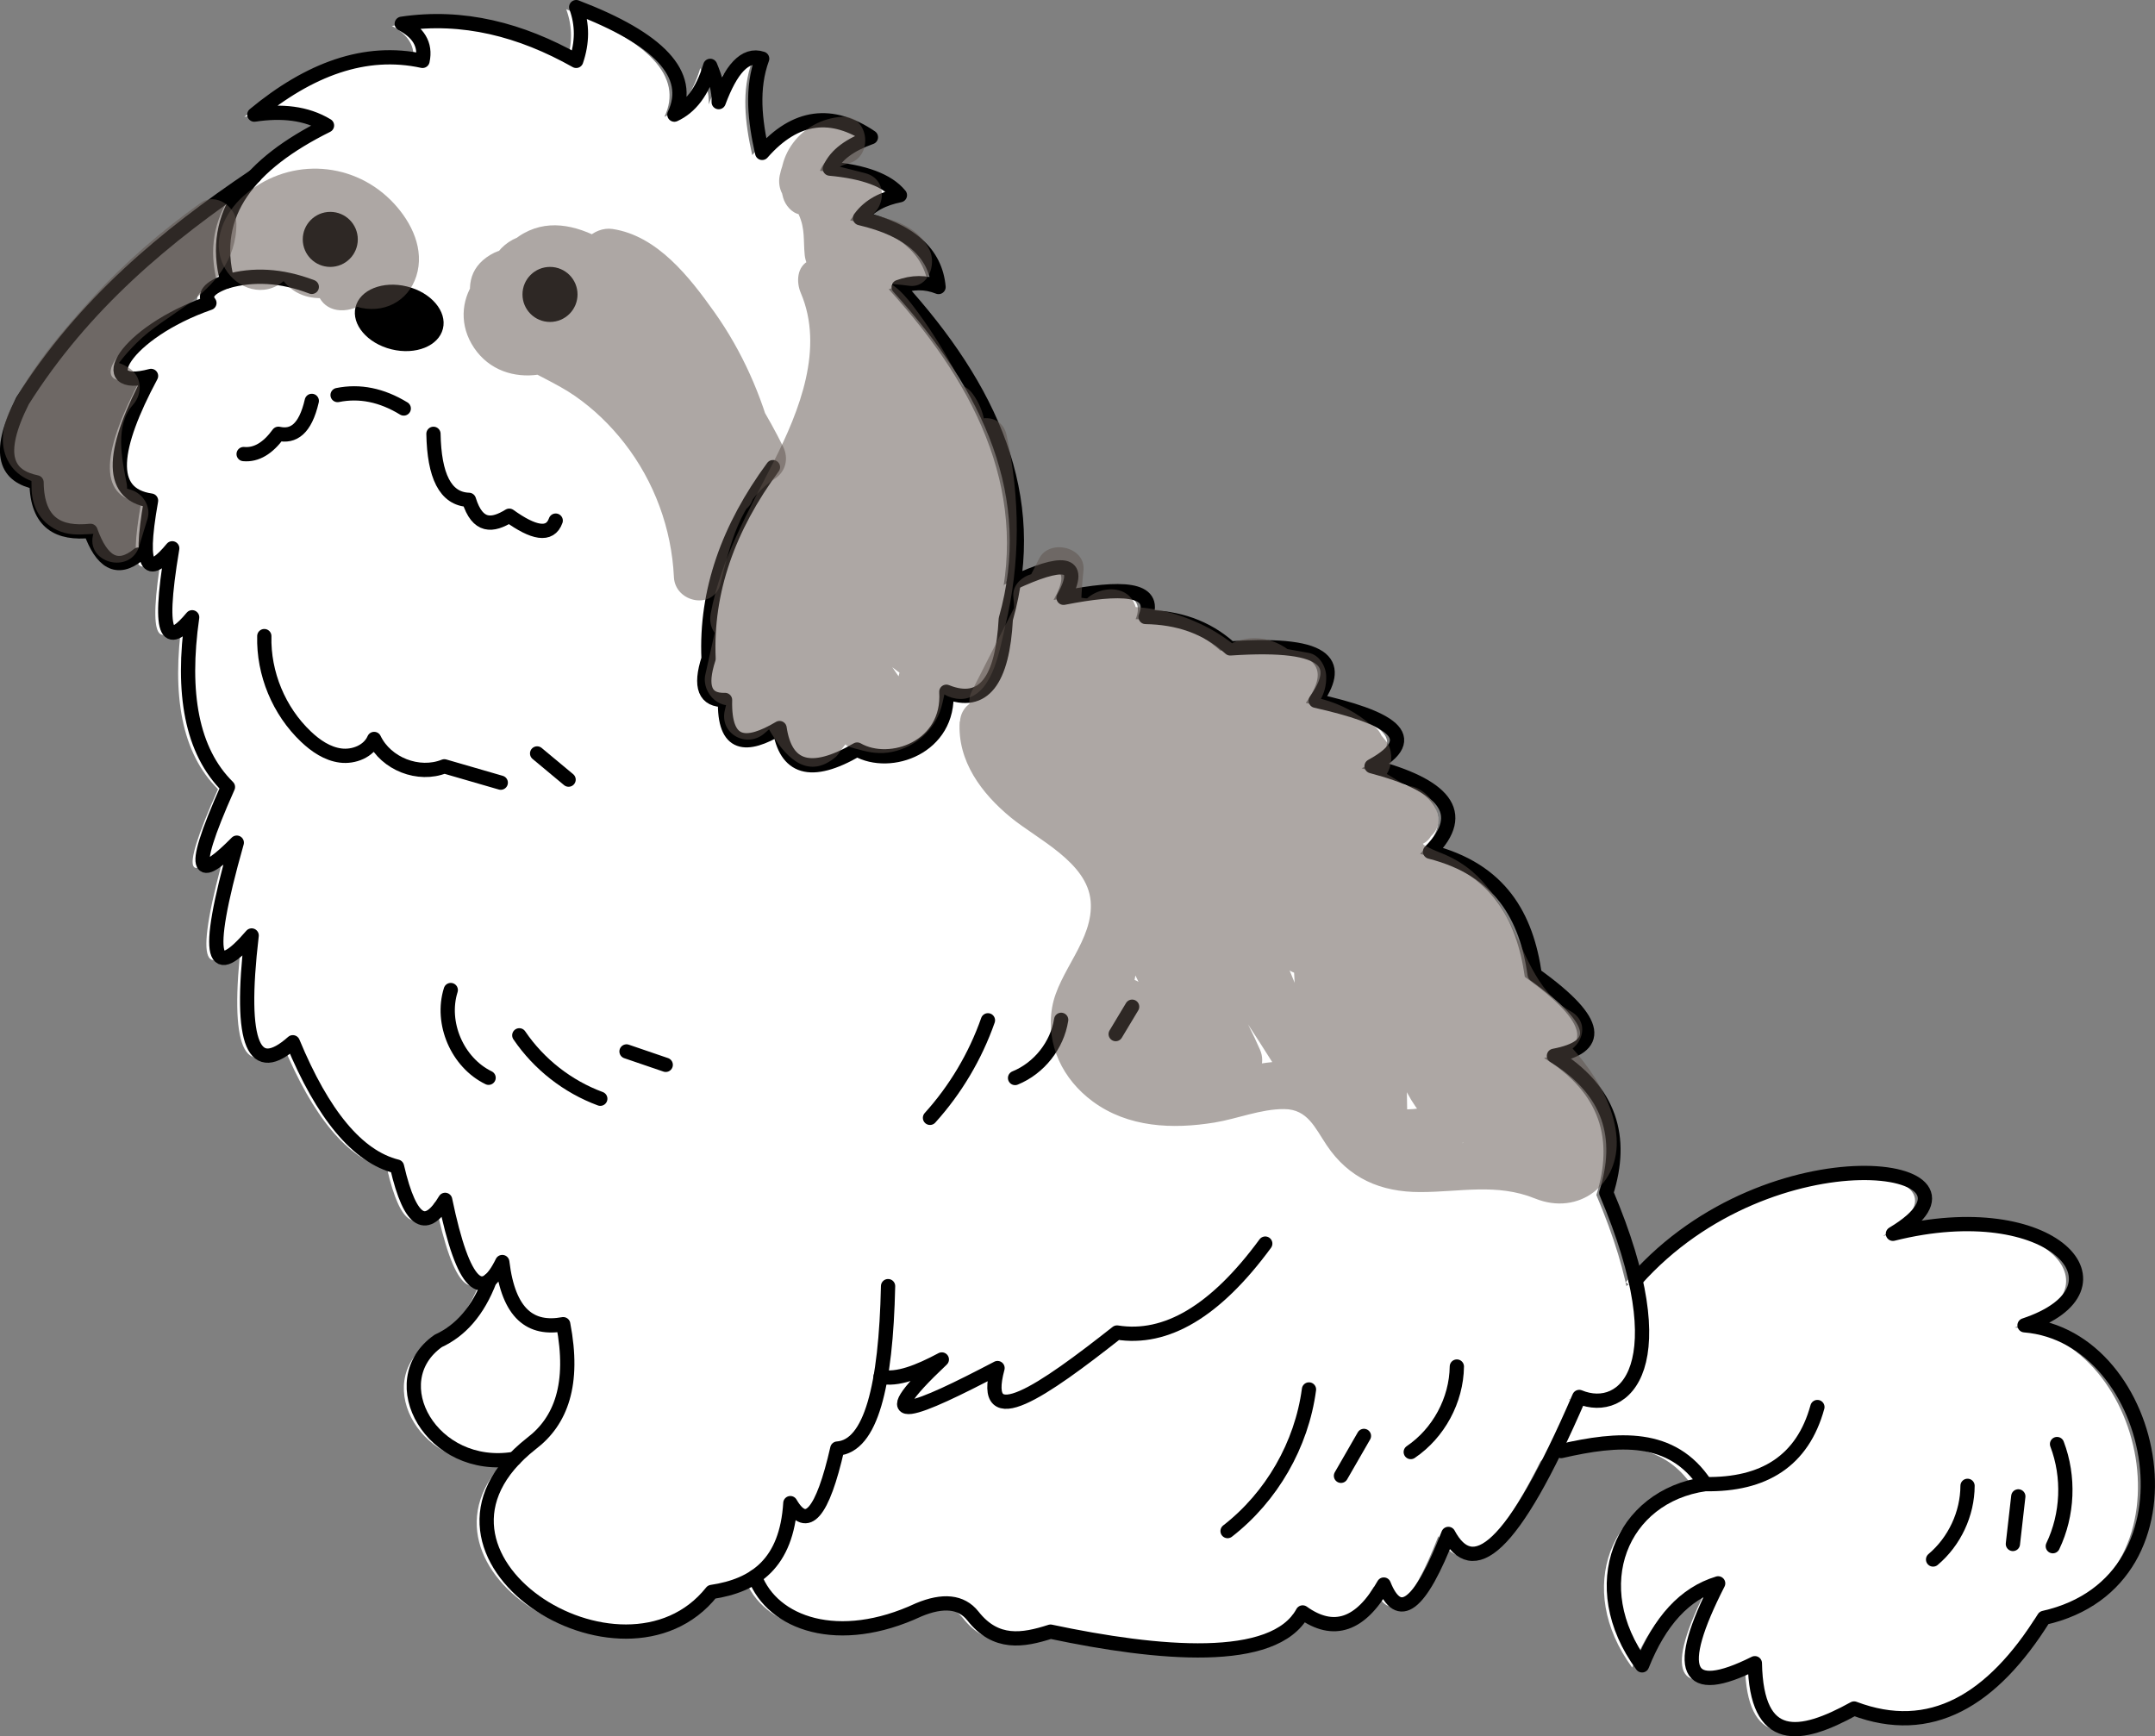 <?xml version="1.0" encoding="UTF-8"?>
<svg id="Layer_2" data-name="Layer 2" xmlns="http://www.w3.org/2000/svg" viewBox="0 0 453.41 365.32">
  <rect x="0" y="0" width="453.41" height="365.32" fill="#808080" stroke="none"/>
  <defs>
    <style>
      .cls-1 {
        stroke-linejoin: round;
      }

      .cls-1, .cls-2, .cls-3 {
        fill: none;
      }

      .cls-1, .cls-3 {
        stroke: #000;
        stroke-linecap: round;
        stroke-width: 3px;
      }

      .cls-2 {
        stroke: #fff;
      }

      .cls-2, .cls-3 {
        stroke-miterlimit: 10;
      }

      .cls-4 {
        fill: #fff;
      }

      .cls-5 {
        fill: #5b5049;
      }

      .cls-6 {
        opacity: .5;
      }
    </style>
  </defs>
  <g id="Line_Art" data-name="Line Art">
    <g>
      <g>
        <g>
          <path class="cls-4" d="M160.54,98.75l-13.55,40.3c-1.92,5.93-.77,8.83,3.47,8.69-.26,9.96,4.53,10.03,11.47,5.91,1.25,8.45,6.53,10.23,16.33,4.52,6.96,3.98,19.52-.48,18.76-12.16,7.89,3.17,11.82-2.46,12.51-15.29,7.32-25.86-3.25-48.62-22.54-69.87,2.86-1.05,5.66-1.1,8.39,0-.63-7.05-5.87-12-16.52-14.49,2.04-2.79,5-4.14,8.39-4.83-2.56-3.14-7.6-4.94-14.74-5.59,1.28-2.98,4.36-5.09,8.64-6.61-8.17-5.54-15.82-4.76-22.88,3.3-1.55-6.85-2.29-13.58,0-19.83-3.63-1.23-6.61,2.33-9.15,9.15.11-2.3-.65-4.9-1.78-7.63-1.62,5.51-4.22,8.73-7.54,10.26,4.01-8.48-3.29-15.98-20.66-22.62,1.36,3.7,1.31,7.47,0,11.31-11.66-6.57-23.82-9.72-36.7-7.81,3.4,1.81,5.14,4.3,4.37,7.81-12.06-2.63-23.84,1.75-35.39,11.31,5.7-.86,10.9-.38,15.29,2.28-16.28,8.08-24.76,18.54-20.97,32.77-3.96,1.37-5.02,2.91-3.77,4.58-17.92,6.26-24.88,18.72-12.28,15.35-8.02,15-9.47,24.87,0,26.23-2.78,15.7-.08,15.55,4.46,10.04-3.41,20.37-.42,20.06,4.19,14.51-2.27,15.93-.13,28.15,7.53,35.71-9.05,20.3-5.36,19,1.86,11.71-7.27,25.65-4.74,28.73,3.13,19.53-2.76,23.58.64,29.6,8.66,22.47,6.29,15.19,13.57,24.08,21.92,26.16,2.9,12.52,6.35,13.37,10.13,7,3.88,18.69,7.9,21.51,12.02,13.08,1.32,11.02,6.06,14.33,12.82,13.08,2.43,12.61-.46,20.37-6.68,25.1-29.91,23.5,19.22,54.74,37.92,31.24,9.08-1.36,15.77-5.99,16.55-18.69,3.47,5.99,6.76,2.18,9.88-11.48,7.06-.5,10.23-13.12,10.68-34.18"/>
          <path class="cls-4" d="M183.19,290.12c3.48.79,8.02-1.03,12.88-3.62-16.31,15.4-4.99,10.57,11.72,1.81-3.82,14.12,9.6,4.76,25.14-7.48,10.3,1.64,20.69-4.41,31.19-18.71"/>
          <path class="cls-4" d="M100.96,269.81c-2.49,6.56-6.19,10.65-10.85,12.79-12.08,8.52-1.32,27.71,16.03,24.81"/>
          <path class="cls-4" d="M156.73,332.22c3.72,9.86,17.6,14.85,34.49,6.95,5.08-2.11,8.93-1.78,11.38,1.29,4.82,6.15,10.52,5.18,16.34,3.31,22.74,4.81,47.03,7.02,53.05-4.04,6.47,4.63,12.18,2.76,17.07-5.87,3.12,7.84,7.57,4.87,13.58-10.65,5.03,9.39,13.22,4.31,27.54-28.82,9.6,3.98,21.11-6.61,5.69-42.96,3.64-11.55.97-21.42-11.01-28.82,9.68-1.82,10.2-6.86-4.04-17.07-1.75-12.23-7.18-22.09-22.03-25.88,8.21-8.26,2.81-14.01-12.3-17.99,11.33-6.19,3.43-10.36-11.75-13.77,5.13-7.28,3.86-12.48-17.99-11.01-5.04-4.58-11.09-6.5-17.81-6.61,2.49-6.21-5.23-6.4-17.26-4.04,4.44-8.05-.57-7.79-10.49-3.18"/>
          <path class="cls-4" d="M45.73,59.64c5.37-1.51,11.25-1.31,17.78,1.18"/>
          <path class="cls-4" d="M342.04,269.81c28.53-32.16,79.17-24.7,54.15-9.75,33.63-8.42,51.34,11.4,27.69,19.25,28.32,2.28,38.69,53.8,4.09,61.56-10.87,17.4-23.88,25.15-39.95,19.07-11.42,6.31-20.54,7.73-20.88-9.53-14.69,7.35-17.09,1.57-7.72-16.8-7.02,2.11-12.31,7.94-16.01,17.25-12.27-16.73-4.39-35.62,13.28-38.13,12.34.2,20.49-4.86,23.61-16.22"/>
          <path class="cls-2" d="M326.37,305.77c12.01-2.75,23.33-3.68,30.32,6.95"/>
          <ellipse class="cls-4" cx="186.42" cy="191.45" rx="43.27" ry="59.77"/>
          <ellipse class="cls-4" cx="111.16" cy="284.78" rx="12.59" ry="25.3"/>
        </g>
        <path class="cls-4" d="M321.21,308.36c6.43,0,6.45-10,0-10s-6.45,10,0,10h0Z"/>
        <path class="cls-4" d="M321.84,308.11c8.05-4.48,19.35-6.21,28.46-4.37,7.96,1.61,12.75,9.86,19.88,13.34,5.76,2.81,10.83-5.81,5.05-8.63-4.55-2.22-7.83-5.94-11.75-9.04s-8.41-5.17-13.58-5.78c-11.17-1.32-23.25.36-33.11,5.85-5.62,3.13-.59,11.77,5.05,8.63h0Z"/>
        <path class="cls-4" d="M368.34,309.09c-2.14-2.26-4.27-4.53-6.41-6.79-3.24-3.43-8.12-.5-8.54,3.54-.29,2.84,1.18,4.96,3.5,6.41,4.27,2.68,9.37-2.61,6.84-6.84-2.87-4.79-7.03-8-12.38-9.62-5.41-1.63-8.83,6.39-3.85,9.14.75.41,1.5.83,2.25,1.24,1.28-3.05,2.57-6.09,3.85-9.14-5.31-2.22-10.67-3.46-16.37-4.13s-6,6.77-2.52,9.32c5.6,4.1,14.1.69,20.42.55,8.51-.19,15.81,1.99,23.99,3.77,5.27,1.15,11.73-3.44,8.13-9.17s-11.82-2.6-15.37,1.05c-3.31,3.4-.03,10.06,4.86,8.36,5.63-1.96,9.13-7.6,6.99-13.51-1.28-3.52-5.49-4.95-8.36-2.21-3.76,3.59-4.85,8.02-4,13.05.52,3.06,4.86,4.71,7.34,2.99,4.36-3.02,4.88-9.53-.4-12.1-6.02-2.94-10.72,2.94-11.73,8.2-.87,4.56,4.72,8.82,8.36,4.86,2.89-3.15,5.27-7.42,4.67-11.86-.54-3.99-4-6.86-8.06-6.6-8.22.52-14.16,15.91-3.99,17.86s9.86-12.81,5.12-17.91c-5.63-6.05-16.81-3.81-18.33,4.78-1,5.67,5.75,8.51,9.14,3.85,3.91-5.37,8.09-17.09-.1-20.91-7.53-3.51-14.67,4.95-16.99,11.1-1.6,4.25,3.81,7.67,7.34,5.65s6.41-5.24,7.49-9.3-.36-8.94-5.06-9.81c-8.27-1.52-15.31,8.9-17.39,15.49-1.54,4.87,4.9,8.26,8.36,4.86,3.73-3.66,5.56-8.02,5.77-13.23.18-4.48-5.51-6.39-8.54-3.54-4.55,4.3-7.57,9.64-8.79,15.79-.51,2.59.71,5.47,3.49,6.15,11.88,2.92,12.2-14.7,12.51-22.28.08-2.02-1.6-4.44-3.67-4.82-1.81-.33-3.13-.39-4.92.1,1.88,2.45,3.76,4.9,5.65,7.34.43-.78,1.04-1.38,1.82-1.8,4.7-3.05,1.78-10.55-3.85-9.14l.83.04,3.49,3.49-.11-.61c-.57-3.13-4.8-4.62-7.34-2.99l-1.41.9c-5.41,3.46-.4,12.11,5.05,8.63l1.41-.9-7.34-2.99.11.61c.3,1.62,1.93,3.13,3.49,3.49s2.87.36,4.48-.04c-1.28-3.05-2.57-6.09-3.85-9.14-2.27,1.47-3.92,3.13-5.41,5.39-2.45,3.72,1.6,8.45,5.65,7.34l-.4-.1-3.67-4.82c-.11,2.69-.3,5.36-.73,8.03-.18,1.13-.39,2.25-.64,3.36-.09.47-.2.94-.33,1.4-.46,1.13.16,1.08,1.85-.15l3.49,6.15c.91-4.59,2.81-8.16,6.22-11.38l-8.54-3.54c-.11,2.61-1,4.35-2.84,6.16l8.36,4.86c.59-1.88,1.41-3.56,2.7-5.07.69-.81,3.74-2.58,2.78-3.23l-2.3-2.99c.25,1.62-1.78,2.97-2.91,3.62,2.45,1.88,4.9,3.76,7.34,5.65.36-1.04.92-1.96,1.67-2.77,1.62-.78,1.69-1.25.2-1.41-1.11,2.16-1.58,4.24-3.07,6.29,3.05,1.28,6.09,2.57,9.14,3.85.07-.39.41-1.64,1.21-.83l.71.98c.03,1.58.8,1.72,2.32.42l3.54,1.46c1.9,1.14,1.18.82-2.17-.96-.28,1.15-.85,2.13-1.72,2.93,2.79,1.62,5.57,3.24,8.36,4.86.89-2.46-.48-4.1-4.09-4.93l2.3-2.99-.77.53,7.34,2.99c-.24-1.45.45-2.38,1.43-3.32l-8.36-2.21c.48.45.48.85,0,1.21,1.62,2.79,3.24,5.57,4.86,8.36.66-.68,2.16-.97,1.46-1.28l-2.3-2.99-.03-1.22,2.3-2.99c1.37-.3,1.07-.58-.9-.84-.86-.27-1.72-.52-2.59-.75-1.73-.47-3.48-.87-5.25-1.21-3.66-.7-7.4-1.18-11.12-1.37s-7.18-.11-10.76.24c-2.67.26-7.82,2.1-10,.5l-2.52,9.32c4.76.56,9.3,1.93,13.71,3.78,5.27,2.21,8.72-6.44,3.85-9.14-.75-.41-1.5-.83-2.25-1.24-1.28,3.05-2.57,6.09-3.85,9.14,2.87.87,4.86,2.45,6.4,5.02,2.28-2.28,4.56-4.56,6.84-6.84l1.45,2.22-8.54,3.54,6.41,6.79c4.43,4.69,11.49-2.39,7.07-7.07h0Z"/>
      </g>
      <g>
        <g>
          <path class="cls-1" d="M162.63,98.29c-9.35,12.69-14.17,26.07-13.55,40.3-1.92,5.93-.77,8.83,3.47,8.69-.26,9.96,4.53,10.03,11.47,5.91,1.25,8.45,6.53,10.23,16.33,4.52,6.96,3.98,19.52-.48,18.76-12.16,7.89,3.17,11.82-2.46,12.51-15.29,7.32-25.86-3.25-48.62-22.54-69.87,2.86-1.05,5.66-1.1,8.39,0-.63-7.05-5.87-12-16.52-14.49,2.04-2.79,5-4.14,8.39-4.83-2.56-3.14-7.6-4.94-14.74-5.59,1.28-2.98,4.36-5.09,8.64-6.61-8.17-5.54-15.82-4.76-22.88,3.3-1.55-6.85-2.29-13.58,0-19.83-3.63-1.23-6.61,2.33-9.15,9.15.11-2.3-.65-4.9-1.78-7.63-1.62,5.51-4.22,8.73-7.54,10.26,4.01-8.48-3.29-15.98-20.66-22.62,1.36,3.7,1.31,7.47,0,11.31-11.66-6.57-23.82-9.72-36.7-7.81,3.4,1.81,5.14,4.3,4.37,7.81-12.06-2.63-23.84,1.75-35.39,11.31,5.7-.86,10.9-.38,15.29,2.28-16.28,8.08-24.76,18.54-20.97,32.77-3.96,1.37-5.02,2.91-3.77,4.58-17.92,6.26-24.88,18.72-12.28,15.35-8.02,15-9.47,24.87,0,26.23-2.78,15.7-.08,15.55,4.46,10.04-3.41,20.37-.42,20.06,4.19,14.51-2.27,15.93-.13,28.15,7.53,35.71-9.05,20.3-5.36,19,1.86,11.71-7.27,25.65-4.74,28.73,3.13,19.53-2.76,23.58.64,29.6,8.66,22.47,6.29,15.19,13.57,24.08,21.92,26.16,2.9,12.52,6.35,13.37,10.13,7,3.88,18.69,7.9,21.51,12.02,13.08,1.32,11.02,6.06,14.33,12.82,13.08,2.43,12.61-.46,20.37-6.68,25.1-29.91,23.5,19.22,54.74,37.92,31.24,9.08-1.36,15.77-5.99,16.55-18.69,3.47,5.99,6.76,2.18,9.88-11.48,7.06-.5,10.23-13.12,10.68-34.18"/>
          <path class="cls-1" d="M185.28,289.66c3.48.79,8.02-1.03,12.88-3.62-16.31,15.4-4.99,10.57,11.72,1.81-3.82,14.12,9.6,4.76,25.14-7.48,10.3,1.64,20.69-4.41,31.19-18.71"/>
          <path class="cls-1" d="M103.05,269.35c-2.49,6.56-6.19,10.65-10.85,12.79-12.08,8.52-1.32,27.71,16.03,24.81"/>
          <path class="cls-1" d="M158.82,331.76c3.72,9.86,17.6,14.85,34.49,6.95,5.08-2.11,8.93-1.78,11.38,1.29,4.82,6.15,10.52,5.18,16.34,3.31,22.74,4.81,47.03,7.02,53.05-4.04,6.47,4.63,12.18,2.76,17.07-5.87,3.12,7.84,7.57,4.87,13.58-10.65,5.03,9.39,13.22,4.31,27.54-28.82,9.6,3.98,21.11-6.61,5.69-42.96,3.64-11.55.97-21.42-11.01-28.82,9.68-1.82,10.2-6.86-4.04-17.07-1.75-12.23-7.18-22.09-22.03-25.88,8.21-8.26,2.81-14.01-12.3-17.99,11.33-6.19,3.43-10.36-11.75-13.77,5.13-7.28,3.86-12.48-17.99-11.01-5.04-4.58-11.09-6.5-17.81-6.61,2.49-6.21-5.23-6.4-17.26-4.04,4.44-8.05-.57-7.79-10.49-3.18"/>
          <path class="cls-1" d="M47.82,59.18c5.37-1.51,11.25-1.31,17.78,1.18"/>
          <path class="cls-1" d="M344.12,269.35c28.53-32.16,79.17-24.7,54.15-9.75,33.63-8.42,51.34,11.4,27.69,19.25,28.32,2.28,38.69,53.8,4.09,61.56-10.87,17.4-23.88,25.15-39.95,19.07-11.42,6.31-20.54,7.73-20.88-9.53-14.69,7.35-17.09,1.57-7.72-16.8-7.02,2.11-12.31,7.94-16.01,17.25-12.27-16.73-4.39-35.62,13.28-38.13,12.34.2,20.49-4.86,23.61-16.22"/>
          <path class="cls-1" d="M328.46,305.31c12.01-2.75,23.33-3.68,30.32,6.95"/>
          <ellipse cx="84" cy="66.89" rx="6.81" ry="9.47" transform="translate(-1.09 132.39) rotate(-76.12)"/>
          <circle cx="69.49" cy="50.37" r="5.79"/>
          <circle cx="115.72" cy="61.95" r="5.79"/>
          <path class="cls-3" d="M71.03,83.12c4.64-.94,9.28,0,13.92,2.83"/>
          <path class="cls-1" d="M91.2,91.28c.16,8.77,2.46,13.73,7.46,13.89,1.83,5.9,4.97,5.5,8.49,3.34,5.05,3.62,8.56,4.43,9.77,1.03"/>
          <path class="cls-1" d="M65.6,84.35c-1.39,6.02-3.91,7.61-7.02,6.92-2.19,3.01-4.62,4.52-7.32,4.27"/>
          <path class="cls-1" d="M53.53,37.07c-18.67,12.54-35.96,26.92-48.8,47.28-5.84,11.66-3.13,15.87,2.96,17.14.11,8.68,4.73,10.9,11.35,10.21,2.32,6.51,5.57,8.66,10.08,4.99"/>
          <path class="cls-1" d="M55.61,133.84c-.2,7.86,3.06,15.74,8.76,21.15,2.04,1.94,4.5,3.62,7.29,3.98s5.94-.9,7.06-3.49c2.51,5.25,9.37,7.93,14.77,5.76,3.96,1.15,7.92,2.29,11.87,3.44"/>
          <path class="cls-1" d="M94.84,208.31c-2.19,6.97,1.4,15.27,7.96,18.46"/>
          <path class="cls-1" d="M109.26,217.84c4.12,6.07,10.16,10.8,17.04,13.34"/>
          <path class="cls-1" d="M131.82,221.23c2.75.94,5.5,1.88,8.25,2.82"/>
          <path class="cls-1" d="M113.01,158.53c2.21,1.84,4.41,3.68,6.62,5.51"/>
          <path class="cls-1" d="M207.86,214.68c-2.65,7.56-6.82,14.58-12.19,20.52"/>
          <path class="cls-1" d="M223.27,214.58c-.84,5.38-4.66,10.19-9.7,12.24"/>
          <path class="cls-1" d="M238.2,211.82l-3.46,5.76"/>
          <path class="cls-1" d="M275.41,292.35c-1.55,11.65-7.85,22.6-17.13,29.8"/>
          <path class="cls-1" d="M286.97,302.13c-1.61,2.8-3.22,5.59-4.83,8.39"/>
          <path class="cls-1" d="M306.52,287.53c-.09,7.08-3.83,14.02-9.7,17.99"/>
          <path class="cls-1" d="M413.97,312.63c-.02,5.89-2.75,11.71-7.25,15.5"/>
          <path class="cls-1" d="M424.65,314.85l-1.14,10.01"/>
          <path class="cls-1" d="M432.8,303.84c2.62,6.89,2.29,14.84-.89,21.49"/>
        </g>
        <g class="cls-6">
          <path class="cls-5" d="M112.65,54.34c-10.97-2.45-19.26,9.49-12.88,18.89s21.04,6.55,25.98-3.12c2.26-4.42,2.34-10.25-1.04-14.14s-9.2-5.17-13.43-2.1c-8.45,6.12-1.65,19.98,8.36,17.27,11.13-3.02,9.71-18.47-.84-21.12s-18.12,12.46-7.72,17.7,18.2-8.63,10.14-15.9c-8.82-7.95-21.19,3.36-17.94,13.43,1.81,5.61,8.11,8.18,13.44,6.03s7.92-8.37,6.32-13.76-7.58-9.52-13.27-7.86c-5.39,1.57-8.31,7.33-6.81,12.61.67,2.36,3.63,4.54,6.15,3.49,9.7-4.05,2.84-17.37-5.92-12.15-9.55,5.7-1.15,18.29,5.17,22.5,4.03,2.68,8.59,4.42,12.59,7.19s7.48,6.16,10.42,9.93c6.29,8.07,9.94,17.99,10.42,28.19.25,5.44,8.43,7.02,9.82,1.33,1.93-7.93,4.04-17.25,11.35-21.97,2.38-1.54,3.04-4.32,1.79-6.84-6.31-12.71-14.87-24.31-25.32-33.93-8.63-7.94-22.63-19.22-33.29-7.65-2.05,2.22-1.99,6.35,1.01,7.85,14.85,7.44,27.7,17.68,38.31,30.45l7.07-7.07c-5.83-6.09-12.44-11.27-19.75-15.49-4.3-2.49-9.41,2.51-6.84,6.84,4.17,7.04,8.72,13.79,13.68,20.3,2.62-2.02,5.24-4.04,7.85-6.06-7.16-6.61-14.08-13.46-20.77-20.55-2.02,2.62-4.04,5.24-6.06,7.85,12.5,6.7,22.31,16.7,28.79,29.31,1.68,3.26,6.96,3.26,8.63,0,2.16-4.21,1.36-7.88-.62-12.01-2.42-5.03-5.2-9.91-7.94-14.77-5.49-9.74-11.39-19.24-17.63-28.52-1.88,2.45-3.76,4.9-5.65,7.34,7.67,1.15,13.4,9.58,17.32,15.64,4.44,6.85,7.54,14.23,9.55,22.13,1.58,6.23,11.23,3.59,9.64-2.66-2.47-9.73-6.59-19.05-12.41-27.25-5.2-7.32-11.99-16.1-21.45-17.51-3.88-.58-8.34,3.33-5.65,7.34,5.02,7.48,9.83,15.09,14.38,22.87,2.19,3.75,4.33,7.54,6.4,11.36.9,1.65,6.26,9.32,5.41,10.98h8.63c-7.2-14.01-18.49-25.46-32.38-32.9-5-2.68-10.01,3.66-6.06,7.85,6.68,7.09,13.61,13.94,20.77,20.55,3.94,3.64,11.46-1.34,7.85-6.06-4.96-6.5-9.51-13.26-13.68-20.3l-6.84,6.84c6.61,3.82,12.45,8.42,17.72,13.93,4.53,4.73,11.11-2.2,7.07-7.07-11.09-13.36-24.82-24.24-40.33-32.02l1.01,7.85c6.85-7.43,20.44,8.59,24.9,13.35,7.32,7.8,13.26,16.64,18.01,26.21l1.79-6.84c-9.77,6.31-13.32,17.17-15.95,27.95l9.82,1.33c-.6-12.94-5.22-25.17-13.35-35.27-4.02-4.99-8.88-9.33-14.31-12.74-2.6-1.63-5.39-2.89-8.07-4.38-1.4-.78-2.89-1.58-4.09-2.68s-6.65-10.02-7.67-8.31l2.99-2.3-.84.35,6.15,3.49c.04.13,1.32.97.31,2.49.6-.9.03-2.17,1.52-2.94.41.82.7.68.86-.43.49.75,1.16,1.27,2,1.58.63.95-.17,1.14-.19,1.58-.13,2.99-.68,6.66-5.01,7.31-4.62.69-5.97-6.07-2.11-5.2,6.27,1.4,8.95-8.24,2.66-9.64h0Z"/>
        </g>
        <g class="cls-6">
          <path class="cls-5" d="M69.01,49.33c-1.16,3.06-1.93,6.11-2.39,9.35-.59,4.18,2.24,7.22,6.51,6.51,6.69-1.12,9.5-9.73,8.54-15.64-.99-6.08-6.1-11.31-12.49-11.38-14.37-.16-16.56,24.52-1.69,24.57,6.97.02,11.25-7.53,8.63-13.66-2.43-5.68-10.57-8.87-16.47-7.11-3.07.92-5.09,3.24-6.19,6.17-.29.77-1.23,2.7-1.02,3.39.74,2.44,7.26-3.6,8.23-4.13,2.93-1.6,6.3-1.95,9.45-.76,1.74.65,3.26,1.64,4.58,2.94,1.45,1.44,2.15,4.61,4.2,5.01-6.65-1.31-9.5,8.89-2.81,10.21,5.54,1.09,10.53-2.07,11.78-7.72s-1.87-11.2-5.68-14.99c-8.55-8.48-22.02-8.84-30.99-.82-3.98,3.56-6.67,9.23-4.26,14.43,2.11,4.57,7.69,6.99,12.08,3.96,1.88-1.3,2.92-3.19,3.65-5.32.26-.75,1.38-2.65-.12-2.13,1.27-.44,2.83,1.16,3.84.89,2.22-.59.66-5.18,3.52-4.08,1.02.39,1.29,1.71,1.38,2.64.13,1.31-.65,3.26-.95,3.31l6.51,6.51c.45-3.24,1.23-6.29,2.39-9.35,2.41-6.38-7.82-9.13-10.21-2.81h0Z"/>
        </g>
        <g class="cls-6">
          <path class="cls-5" d="M29.29,114.86l1.74-5.66c.81-2.65-.97-5.36-3.49-6.15-2-.63-3.83-.79-5.92-.7-1.2.05-3.27.88-4.33.37-1.51-.73-.39.12-.59-1.53-.19-1.56.08-2.94-.51-4.49-.43-1.12-1.05-2.16-1.97-2.96-.56-.48-3.33-1.29-3.57-1.83-.6-1.34,4.08-7.14,4.89-8.32,8.54-12.53,19.38-23.48,31.71-32.29-2.51-1.44-5.02-2.88-7.52-4.32.03,6.96-8.48,10.28-13.2,13.89-5.05,3.86-10.07,8.97-12.82,14.78-2.1,4.44-1.12,10.66,4.21,12.24s9.76-3.34,8.58-8.55l-4.82,6.33.24.26-1.01-7.85c-6.58,7.5-5.73,17-3.93,26.18l8.36-4.86c-3.67-3.31-5.42-7.31-5.26-12.24.2-6.44-9.8-6.43-10,0-.24,7.43,2.66,14.33,8.19,19.31,3.82,3.44,9.32.05,8.36-4.86-1.01-5.17-2.48-12.08,1.36-16.45,2.12-2.42,1.89-6.11-1.01-7.85-1.82-1.09-3.19-1.38-5.29-1.62-3.41-.4-5.46,3.5-4.82,6.33l.21.92.5-3.85c2.96,2.33,4.87,2.27,5.72-.16.6-.95,1.23-1.87,1.9-2.78,1.1-1.44,2.33-2.79,3.62-4.07,3.14-3.11,6.83-5.27,10.38-7.82,5.91-4.25,10.58-9.61,10.54-17.25-.02-3.52-4.34-6.59-7.52-4.32-8.22,5.88-15.89,12.46-22.71,19.93-6.46,7.08-13.4,15.24-17.51,23.96-1.62,3.44-2.09,7.52-.03,10.9.94,1.54,2.37,2.73,4,3.45.42.21.86.36,1.32.45,1.27.5,1.1.06-.5-1.32-.24.51-.15,1.78-.15,2.34,0,4.04,1.66,7.38,5.4,9.15,4.31,2.04,8.61-.17,12.86,1.17l-3.49-6.15-1.74,5.66c-1.89,6.17,7.76,8.8,9.64,2.66h0Z"/>
        </g>
        <g class="cls-6">
          <path class="cls-5" d="M159.41,142.31l-5.62,4.92,8.36,4.86,2.13-8.97c.82-3.46-1.56-5.93-4.82-6.33s-6.12.39-8.77,2.19c2.45,1.88,4.9,3.76,7.34,5.65,2.08-9.34,4.17-18.69,6.25-28.03,1.41-6.3-7.58-8.75-9.64-2.66-1.7,5.04-3.41,10.09-5.11,15.13l9.64,2.66c4.82-25.79,29.79-47.34,17.94-75.11l-1.79,6.84,4.2-1.94c2.25-1.04,3.33-4.84,1.79-6.84-1.93-2.53-1.71-3.36-2.13-6.53-.38-2.88-1.31-5.41-2.51-8.04l-1.79,6.84c.64-.59,1.37-.75,2.19-.48,5.54.35,6.94-8.95,1.33-9.82-2.49-.39-4.99-.77-7.48-1.16l3.49,3.49c-.55-1.96.51-4.25,2.76-4.4l-1.33-9.82c-6.03,1.53-10.53,6.05-11.79,12.18-.53,2.6.73,5.45,3.49,6.15,3.92.99,7.85,1.99,11.77,2.98l2.66-9.64c-6.2-1.48-11.53,4.34-10,10.53.74,3,3.21,5.22,5.85,6.59s7.75,1.28,9.13,4.12l4.32-7.52c-3.89-.51-7.7-.66-11.61-.45-2.18.12-4.25,1.47-4.82,3.67-1.22,4.74-1.19,9.36.18,14.06,1.66,5.68,9.29,4.11,9.82-1.33l-1.62,3.04,1.1,1.39c.58,1.17,1.7,2.34,2.45,3.44,1.43,2.1,2.78,4.24,4.05,6.44,2.6,4.52,4.82,9.22,6.67,14.09,1.52,3.99,8.91,5.45,9.64,0,.57-4.25.12-8.03-2.43-11.58-3.1-4.33-10.92-1.93-9.14,3.85,2.1,6.8,4.19,13.6,6.29,20.4,1.41,4.56,8.42,4.95,9.64,0,1.3-5.25,1.35-10.29.3-15.59l-9.64,2.66c1.62,7.5,2.18,15.09,1.62,22.75-.27,3.74-.85,7.43-1.69,11.08-.4,1.75-.86,3.48-1.38,5.2-.18.59-1.39,4.76-.98,4.46l3.85-.5c1.08.94,1.09.81.02-.4l-.69-.82c-.85-.77-2.1-1.52-3.24-1.8-2.53-.62-5.17.26-7.14,1.84-2.34,1.87-3.08,4.3-3.64,7.13-.63,3.13-1.02,5.75-4.95,5.05-2.88-.51-4.94-2.01-8.02-1.49-1.42.24-6.06,2.13-6.05,4.16-.97,1.05-.2,1.18,2.33.41-.36-.62-.68-1.26-.98-1.91-.87-1.75-1.67-3.53-2.49-5.3-1.77-3.84-3.48-7.71-5.15-11.6-2.62,2.02-5.24,4.04-7.85,6.06,5.09,4.14,10.18,8.28,15.26,12.42,4.25,3.46,10.73-.8,7.85-6.06-4.09-7.49-8.51-14.77-13.26-21.85-2.62,2.02-5.24,4.04-7.85,6.06,8.37,7.18,16.73,14.36,25.1,21.54,4.02,3.45,11.31-1.09,7.85-6.06-7.04-10.14-14.08-20.27-21.11-30.41-2.62,2.02-5.24,4.04-7.85,6.06,9.06,7,18.11,14.01,27.17,21.01,4.07,3.15,11.3-.87,7.85-6.06-7.63-11.48-16.48-22.03-26.55-31.45-2.85-2.67-9.05-1.04-8.54,3.54,2.09,18.54,19.23,25.91,35.06,30.68,4.32,1.3,7.65-3.62,5.65-7.34-6.68-12.39-18-22.2-27.6-32.29-2.02,2.62-4.04,5.24-6.06,7.85,11.36,7.65,21.35,16.93,29.99,27.56,3.17,3.9,9.86-.3,8.36-4.86-4.86-14.74-15.45-25.84-26.29-36.5-1.62,2.79-3.24,5.57-4.86,8.36,10.85,3.48,19.83,10.65,25.7,20.4,2.84,4.72,10.96,1.68,9.14-3.85-5.82-17.7-13.71-34.6-23.64-50.37-2.52-4.01-9.54-2.64-9.32,2.52.42,9.71,2.28,19.16,5.76,28.24,3.05-1.28,6.09-2.57,9.14-3.85-2.43-3.21-4.86-6.42-7.29-9.63-3.11-4.11-8.66-2.53-9.32,2.52l-.83,6.37,9.82-1.33c-.85-2.37-1.49-4.71-1.94-7.19-.95-5.12-8.28-4.39-9.64,0-2.51,8.09-4.58,16.28-6.13,24.61-.64,3.43-2.1,8.01-1.81,11.54s3.53,5.91,5.63,8.32c4.23,4.86,11.28-2.23,7.07-7.07-1.39-1.6-2.77-3.19-4.16-4.79l1.29,4.86c1.65-11.82,4.23-23.42,7.77-34.82h-9.64c.46,2.48,1.09,4.82,1.94,7.19,2,5.55,9.1,4.2,9.82-1.33l.83-6.37-9.32,2.52,7.29,9.63c3.07,4.06,11.36,1.95,9.14-3.85-3.16-8.28-5.01-16.72-5.4-25.58l-9.32,2.52c9.48,15.06,17.07,31.08,22.63,47.98,3.05-1.28,6.09-2.57,9.14-3.85-7.23-12.01-18.34-20.72-31.68-25-4.82-1.54-8.34,4.94-4.86,8.36,9.52,9.36,19.43,19.11,23.72,32.09,2.79-1.62,5.57-3.24,8.36-4.86-9.18-11.29-19.95-20.99-32.01-29.12-4.83-3.26-9.87,3.85-6.06,7.85,9,9.46,19.77,18.67,26.03,30.27,1.88-2.45,3.76-4.9,5.65-7.34-10.61-3.2-26.23-7.84-27.72-21.04l-8.54,3.54c9.46,8.85,17.82,18.64,24.99,29.42,2.62-2.02,5.24-4.04,7.85-6.06-9.06-7-18.11-14.01-27.17-21.01-4.04-3.12-11.42.93-7.85,6.06,7.04,10.14,14.08,20.27,21.11,30.41,2.62-2.02,5.24-4.04,7.85-6.06-8.37-7.18-16.73-14.36-25.1-21.54-4.04-3.47-11.22,1.04-7.85,6.06,4.75,7.09,9.17,14.37,13.26,21.85,2.62-2.02,5.24-4.04,7.85-6.06-5.09-4.14-10.18-8.28-15.26-12.42-4.53-3.69-10.11.79-7.85,6.06,2.71,6.33,9.85,31.07,20.94,21.66.57-.48,1.66-2.52,2.26-2.77-1.09.45,2.38,1.2,2.46,1.23,2.39.7,4.64,1.04,7.11.52,4.76-.99,8.91-4.52,10.29-9.26.23-.77,1.11-4.18.76-4.62-.76-.95-3.19-1.31-1.27.82,1.4,1.56,4.03,2.31,6.07,1.74,5.53-1.54,6.83-10.62,7.95-15.27,3.18-13.18,3.13-26.8.27-40.02-1.37-6.31-10.89-3.62-9.64,2.66.7,3.53.56,6.8-.3,10.27h9.64c-2.1-6.8-4.19-13.6-6.29-20.4-3.05,1.28-6.09,2.57-9.14,3.85.83,1.16,1.62,2.35,1.42,3.88h9.64c-3.77-9.93-8.71-19.29-15.2-27.71-2.34-3.04-5.34-6.06-9.52-5.82-4.46.26-7.16,3.57-7.57,7.77l9.82-1.33c-.89-3.05-.97-5.68-.18-8.75l-4.82,3.67c3.91-.21,7.72-.06,11.61.45,4.1.54,5.76-4.55,4.32-7.52-1.31-2.7-3.49-4.44-6.18-5.64-1.18-.53-2.35-.88-3.58-1.25-.94-.23-1.88-.49-2.8-.79-1.42-1.32-2.66-.94-3.7,1.13,6.25,1.49,8.91-8.06,2.66-9.64-3.92-.99-7.85-1.99-11.77-2.98l3.49,6.15c.58-2.86,1.97-4.48,4.8-5.2,5.36-1.36,4.39-10.19-1.33-9.82-8.63.56-14.81,8.53-12.4,17.05.43,1.53,1.82,3.23,3.49,3.49,2.49.39,4.99.77,7.48,1.16l1.33-9.82c-2.64-.17-4.98.47-7.24,1.85-2.48,1.51-2.94,4.34-1.79,6.84,1.38,3.02.95,5.43,1.26,8.52.25,2.48,1.91,4.13,3.38,6.05l1.79-6.84-4.2,1.94c-2.66,1.23-2.77,4.56-1.79,6.84,4.96,11.63-.3,24.81-5.62,35.32s-11.17,20.52-13.33,32.09c-1.18,6.3,7.57,8.81,9.64,2.66,1.7-5.04,3.41-10.09,5.11-15.13l-9.64-2.66c-2.08,9.34-4.17,18.69-6.25,28.03-.88,3.95,3.52,8.25,7.34,5.65,1.39-.95,2.05-1.03,3.72-.83-1.61-2.11-3.21-4.22-4.82-6.33-.71,2.99-1.42,5.98-2.13,8.97-1.19,5.01,4.63,8.13,8.36,4.86l5.62-4.92c4.85-4.25-2.25-11.3-7.07-7.07h0Z"/>
        </g>
        <g class="cls-6">
          <path class="cls-5" d="M201.92,151.77c-.54,8.35,4.6,15.18,10.77,20.25,5.57,4.57,16.08,9.4,16.78,17.57s-6.82,14.79-8.11,22.4c-1.33,7.86,2.26,15.13,8.56,19.77,7.45,5.49,16.78,5.87,25.62,4.43,4.81-.79,9.77-2.87,14.67-2.83s6.45,3.91,8.92,7.6c4.68,6.98,11.36,9.86,19.66,9.86,8.41,0,16.11-1.91,24.17,1.35,9.21,3.74,17.89-2.92,17.16-12.86-.74-9.99-9.04-19.53-16.43-25.6l-1.01,7.85c.84-.53,1.72-.6,2.63-.22,5.74,2.5,10.83-5.46,5.05-8.63-7.36-4.04-9.68-13.25-13.5-20.16-1.88-3.39-4.16-6.7-7.14-9.22-1.75-1.48-3.63-2.61-5.73-3.53-1.06-.47-2.19-.84-3.22-1.38l-1.2-.64c-.56-.82-1.03-.78-1.42.13,5.56-.92,4.26-10.11-1.33-9.82l.76.13,2.3,2.99-.1.81-2.3,2.99.88-.4-3.85.5-.53-.3-1.46-3.54.08.96c2.51-1.44,5.02-2.88,7.52-4.32-2.84-1.73-5.68-3.45-8.52-5.18-1.29-.78-2.62-1.52-3.87-2.35l-1.08-.68c-1.37-1.56-3.05-1.39-5.05.5l3.54-8.54c-3.04-.19-5.56-1.08-8.15-2.63-1.28,3.05-2.57,6.09-3.85,9.14,3.55,1,7.09,2.01,10.64,3.01v-9.64c-4.84,1.26-9.03-.54-12.06-4.39-1.62,2.79-3.24,5.57-4.86,8.36,6.11,2.42,12.21,4.84,18.32,7.25l1.33-9.82c-4.1-.26-7.63-1.46-11.14-3.56l-5.05,8.63c5.15,2.37,10.29,3.67,15.97,3.84,6.45.2,6.42-9.74,0-10-4.33-.17-8.17-1.2-12.01-3.23-1.28,3.05-2.57,6.09-3.85,9.14,5.44,2.18,10.89,4.35,16.33,6.53,5.23,2.09,7.5-4.98,4.86-8.36-5-6.4-12.58-9.79-20.65-9.72l4.32,7.52c5.43-9.59-4.5-22.66-15.29-18.74-4.18,1.52-5.3,8.69,0,9.64,4.23.76,8.46,1.53,12.69,2.29l-3.67-4.82c.07,1.74-6.97-4.4-7.4-4.78-2.48-2.17-5.16-4.12-8.12-5.59s-6.08-2.64-9.31-3.29c-1.45-.29-2.95-.51-4.42-.64-1.04-.1-2.08-.16-3.13-.16-1.51-.33-1.59.08-.23,1.22l-.5,3.85-4.26.66-2.3-2.99.1.6,2.3-5.65c-3.79,1.6-7.62-.31-10-3.27-2.61-3.25-9.01-.66-8.54,3.54.77,6.83-1.38,13.67-6.99,17.99l6.84,6.84c4.73-9.32,9.46-18.63,14.19-27.95l-9.32-2.52c-1.57,14.23.44,28.57,5.88,41.81l6.15-6.15c-5.15-.94-9.43-3.02-13.17-6.71-3.92-3.86-11.14,1.24-7.85,6.06,6.1,8.95,13.81,16.3,23.12,21.85,1.28-3.05,2.57-6.09,3.85-9.14-8.37-3.16-12.86-11.8-12.01-20.44l-8.54,3.54c10.99,10.88,21.47,22.23,31.43,34.06,4.19,4.98,11-2.12,7.07-7.07l-27.6-34.76-7.07,7.07c10.15,8.55,20.31,17.09,30.46,25.64,4.93,4.15,11.27-2.14,7.07-7.07-7.03-8.26-13.21-17.11-18.64-26.51l-6.84,6.84c11.02,7.52,21.1,16.16,30.32,25.8,4.54,4.75,11.03-2.18,7.07-7.07-11.03-13.62-23.02-26.39-35.92-38.26-1.85-1.7-5.29-2.15-7.07,0-3.21,3.88-3.75,7.97-1.6,12.54,1.01,2.15,3.58,2.62,5.65,2.3,16.19-2.49,28.04,12.63,36.66,23.97,3.79,4.98,12.32.39,8.63-5.05-2.06-3.03-4.12-6.07-6.18-9.1l-6.84,6.84c9.37,6.06,17.83,13.17,25.48,21.28,3.8,4.03,11.28-1.42,7.85-6.06-3.22-4.36-6.8-7.95-11.14-11.2-4.58-3.43-10.09,3.99-6.06,7.85,9.94,9.51,18.72,19.99,26.28,31.49,2.62-2.02,5.24-4.04,7.85-6.06-4.61-5.53-9.99-10.15-16.07-14-3.4-2.15-9.07,1.52-7.34,5.65,5.09,12.19,11.78,23.26,20.27,33.39,3.46,4.12,9.28-.41,8.36-4.86-1.59-7.67-3.18-15.34-4.77-23.02-2.45,1.88-4.9,3.76-7.34,5.65,6.89,4.63,8.51,13.46,10.11,21.05,1.75,8.34,3.37,16.8,7.99,24.12,3.15,4.99,10.09,1.62,9.14-3.85-1.68-9.66-6.81-18.36-14.47-24.47-2.86-2.28-7.25-1.72-8.36,2.21-2.22,7.9-1.25,15.74,2.7,22.91l8.63-5.05c-2.3-3.17-4.61-6.35-6.91-9.52-2.63-3.62-7.54-2.96-9.14,1.19-1.81,4.71-13.08,4.25-16.74,2.73-3.31-1.37-3.45-5.61-3.98-8.78-.65-3.88-.99-7.8-1.28-11.72-1.16-15.42-1.48-31.13-9.34-44.92-3.22-5.65-11.42-.68-8.63,5.05,9.95,20.46,17.01,42.12,21.22,64.47,1.06,5.6,9.89,4.22,9.82-1.33-.29-22.54-.83-45.61-9.22-66.85-2.32-5.87-11.15-3.75-9.64,2.66,5.11,21.66,13.27,41.73,21.42,62.35,2.79-1.62,5.57-3.24,8.36-4.86-3.65-4.19-4.9-9.58-3.64-14.96l-8.36,2.21c2.29,2.7,4.58,5.4,6.86,8.11,2.02-2.62,4.04-5.24,6.06-7.85-2.25-1.66-4.49-3.31-6.74-4.97-3.39-2.5-8.9,1.7-7.34,5.65s2.97,7.57,4.46,11.36c3.05-1.28,6.09-2.57,9.14-3.85-5.17-8.7-10.34-17.39-15.52-26.09-4.37-7.36-12.77-17.23-10.61-26.34l-9.14,1.19c11.37,22.31,23,44.48,34.91,66.51,2.33,4.3,9.53,2.42,9.32-2.52-.64-14.87-3.04-29.9-10.09-43.19-3.3-6.22-7.51-10.52-14.15-12.96s-9.02-6.53-13.34-11.49c-3.49-4-8.05-7.28-13.56-7.37-6.2-.1-11.24,3.53-16.45,6.35-4.89,2.64-11.78,1.11-14.55,6.77-1.48,3.03-1.56,7.01-2.11,10.3-.75,4.45-1.49,8.89-2.24,13.34-1.31,7.78-3.95,16.65-.92,24.32,2.63,6.65,9.51,10.78,16.55,8.93,2.68-.7,4.12-3.54,3.49-6.15-1.5-6.26-4.08-12.1-7.74-17.4l-6.84,6.84c6.33,3.79,11.76,8.44,16.55,14.04,3.88,4.54,10.23-1.24,7.85-6.06-5.85-11.84-11.7-23.69-17.54-35.53-2.62,2.02-5.24,4.04-7.85,6.06,9.92,9.07,17.59,19.86,22.98,32.17l8.63-5.05c-7.14-14.81-13.24-30.04-18.34-45.67-3.05,1.28-6.09,2.57-9.14,3.85,10.91,15.15,21.35,30.63,31.32,46.42,2.89,4.57,11.15,1.7,9.14-3.85-6.43-17.75-14.01-35.06-22.74-51.8-2.62,2.02-5.24,4.04-7.85,6.06,8.47,8.14,15.96,17.09,22.4,26.92,2.94,4.48,11.16,1.76,9.14-3.85-4.08-11.32-9.16-22.2-15.33-32.54-3.3-5.53-11.79-.58-8.63,5.05,3.07,5.48,6.14,10.96,9.2,16.44,2.78,4.97,10.62,1.61,9.14-3.85l-1.86-6.87-6.15,6.15c1.83.45,2.5,1,3.4,2.65,3.05,5.67,11.69.62,8.63-5.05-2.03-3.76-5.23-6.23-9.37-7.25-3.68-.91-7.17,2.4-6.15,6.15l1.86,6.87c3.05-1.28,6.09-2.57,9.14-3.85-3.07-5.48-6.14-10.96-9.2-16.44l-8.63,5.05c5.73,9.6,10.53,19.63,14.32,30.15,3.05-1.28,6.09-2.57,9.14-3.85-6.9-10.52-14.89-20.22-23.97-28.94-4.16-4-10.47,1.04-7.85,6.06,8.33,15.99,15.59,32.46,21.73,49.41l9.14-3.85c-9.97-15.79-20.41-31.26-31.32-46.42-3.08-4.28-11.03-1.93-9.14,3.85,5.37,16.44,11.84,32.48,19.35,48.06,2.83,5.86,11.17.74,8.63-5.05-5.7-13.01-14.07-24.61-24.55-34.19-4.27-3.91-10.37.97-7.85,6.06,5.85,11.84,11.7,23.69,17.54,35.53,2.62-2.02,5.24-4.04,7.85-6.06-5.32-6.22-11.55-11.41-18.57-15.61-4.11-2.46-9.76,2.62-6.84,6.84,3.21,4.65,5.41,9.51,6.73,15.01l3.49-6.15c-8.11,2.13-4.38-14.68-3.81-18.09,1.31-7.82,1.98-16.15,4-23.82l.21-1.07c-.44,1.15-.03,1.44,1.22.88,1,.17,2.95-.52,3.88-.82,2.56-.83,4.95-2.15,7.27-3.48,4.69-2.68,9.19-5.93,14-1.74,3.95,3.44,6.38,8.28,10.48,11.62,4.9,3.99,11.77,4.11,15.51,9.51,8.16,11.79,10.16,27.71,10.76,41.65l9.32-2.52c-11.9-22.03-23.54-44.2-34.91-66.51-1.94-3.81-8.17-2.89-9.14,1.19-2.56,10.84,3.29,20.03,8.62,29,6.17,10.38,12.35,20.76,18.52,31.14,2.78,4.68,11.28,1.59,9.14-3.85-1.49-3.79-2.97-7.57-4.46-11.36-2.45,1.88-4.9,3.76-7.34,5.65,2.25,1.66,4.49,3.31,6.74,4.97,4.85,3.58,9.48-3.82,6.06-7.85-2.29-2.7-4.58-5.4-6.86-8.11-2.42-2.86-7.54-1.28-8.36,2.21-2.12,9.02.13,17.72,6.21,24.69,3.17,3.64,10.2-.21,8.36-4.86-8.15-20.62-16.3-40.69-21.42-62.35l-9.64,2.66c8.09,20.49,8.58,42.46,8.86,64.2l9.82-1.33c-4.38-23.21-11.9-45.62-22.23-66.86l-8.63,5.05c10.57,18.55,4.6,40.43,10.87,60.03,2.91,9.09,10.95,11.09,19.67,11.08,8.24-.01,15.93-2.65,19.07-10.81l-9.14,1.19c2.3,3.17,4.61,6.35,6.91,9.52,3.71,5.11,11.81.71,8.63-5.05-2.67-4.84-3.18-9.91-1.69-15.2l-8.36,2.21c6.53,5.21,10.47,11.82,11.9,20.06,3.05-1.28,6.09-2.57,9.14-3.85-9.77-15.5-4.8-37.41-21.68-48.75-3.88-2.61-8.17,1.68-7.34,5.65,1.59,7.67,3.18,15.34,4.77,23.02,2.79-1.62,5.57-3.24,8.36-4.86-7.3-8.7-13.32-18.49-17.7-28.98-2.45,1.88-4.9,3.76-7.34,5.65,5.39,3.41,9.97,7.54,14.05,12.44,3.62,4.35,10.96-1.33,7.85-6.06-8.01-12.19-17.3-23.43-27.84-33.52-2.02,2.62-4.04,5.24-6.06,7.85,2.87,2.15,5.42,4.73,7.55,7.61,2.62-2.02,5.24-4.04,7.85-6.06-8.22-8.71-17.45-16.33-27.5-22.84-4.11-2.66-9.65,2.7-6.84,6.84,2.06,3.03,4.12,6.07,6.18,9.1l8.63-5.05c-11.86-15.6-26.35-31.89-47.95-28.56l5.65,2.3.04-.42h-7.07c12.9,11.87,24.89,24.64,35.92,38.26l7.07-7.07c-9.79-10.26-20.63-19.37-32.34-27.37-4.26-2.91-9.23,2.71-6.84,6.84,5.86,10.13,12.63,19.62,20.21,28.53l7.07-7.07c-10.15-8.55-20.31-17.09-30.46-25.64-4.99-4.2-11.05,2.06-7.07,7.07,9.2,11.59,18.4,23.17,27.6,34.76l7.07-7.07c-9.96-11.82-20.44-23.18-31.43-34.06-3.31-3.27-8.13-.62-8.54,3.54-1.32,13.33,7.06,25.44,19.35,30.08,5.41,2.05,8.59-6.32,3.85-9.14-7.82-4.65-14.41-10.74-19.54-18.26-2.62,2.02-5.24,4.04-7.85,6.06,4.89,4.82,10.81,8.04,17.58,9.28,3.28.6,7.74-2.27,6.15-6.15-5.15-12.55-7.01-25.67-5.52-39.15.55-4.96-7.16-6.77-9.32-2.52-4.73,9.32-9.46,18.63-14.19,27.95-2.02,3.97,2.53,10.16,6.84,6.84,8.3-6.39,13.14-16.01,11.94-26.62l-8.54,3.54c5.46,6.8,14.38,8.1,22.11,4.83,2.15-.91,2.64-3.66,2.3-5.65-1.19-6.99-11.6-5-12.41,1.2-1.2,9.21,11,7.56,16.38,8.9,4.25,1.06,8.19,3.09,11.49,5.97,2.98,2.59,5.57,5.6,9.34,7.08,6.75,2.64,15.43-1.51,15.13-9.37-.08-2.04-1.48-4.43-3.67-4.82-4.23-.76-8.46-1.53-12.69-2.29v9.64c2.24-.81,5.34,1.66,3.99,4.05-1.85,3.27.48,7.56,4.32,7.52,5.68-.05,10.11,2.36,13.58,6.79l4.86-8.36c-5.44-2.18-10.89-4.35-16.33-6.53-5.27-2.11-8.81,6.52-3.85,9.14,5.4,2.85,10.95,4.35,17.05,4.59v-10c-3.84-.12-7.42-.86-10.92-2.47-5.75-2.64-10.68,5.27-5.05,8.63,5.04,3.01,10.35,4.55,16.19,4.92,6.06.38,6.19-7.9,1.33-9.82-6.11-2.42-12.21-4.84-18.32-7.25-5.22-2.07-7.54,4.97-4.86,8.36,5.19,6.58,13.78,9.05,21.79,6.96,4.82-1.26,4.69-8.31,0-9.64-3.55-1-7.09-2.01-10.64-3.01-5.49-1.55-8.71,6.23-3.85,9.14,4.12,2.47,8.42,3.7,13.2,4,4.38.28,6.53-5.63,3.54-8.54-5.53-5.37-14.41.14-13.09,7.47.62,3.42,3.28,5.88,6.02,7.74,4.34,2.93,8.99,5.49,13.47,8.21,3.06,1.86,7.82-.5,7.52-4.32-.42-5.36-6.62-9.61-11.16-5.08-4.29,4.29-.06,11.22,5.4,10.94l-1.33-9.82c-6.2,1.03-8.26,8.76-5.45,13.79,3.23,5.8,10.91,5.85,15.04,10.73,7.77,9.2,8.8,22.29,20.23,28.56l5.05-8.63c-4.43-1.93-8.36-1.99-12.73.22-2.69,1.36-3.43,5.87-1.01,7.85,3.06,2.51,5.94,5.26,8.29,8.47,2.1,2.86,5.35,7.15,5.31,10.87-.07,5.56-4.97,1.97-7.96,1.09s-6.49-1.18-9.72-1.14c-6.34.06-14.19,2.36-20.25-.22s-7.14-10.18-12.29-13.72c-13.51-9.3-30.89,7.91-44.47-2.64-6.67-5.19-4.16-11.75-.89-18.12,2.98-5.78,5.8-11.84,4.51-18.51-1.42-7.34-7-12.64-12.7-16.98s-15.07-9.45-14.52-18.1c.41-6.43-9.59-6.4-10,0h0Z"/>
        </g>
      </g>
    </g>
  </g>
</svg>